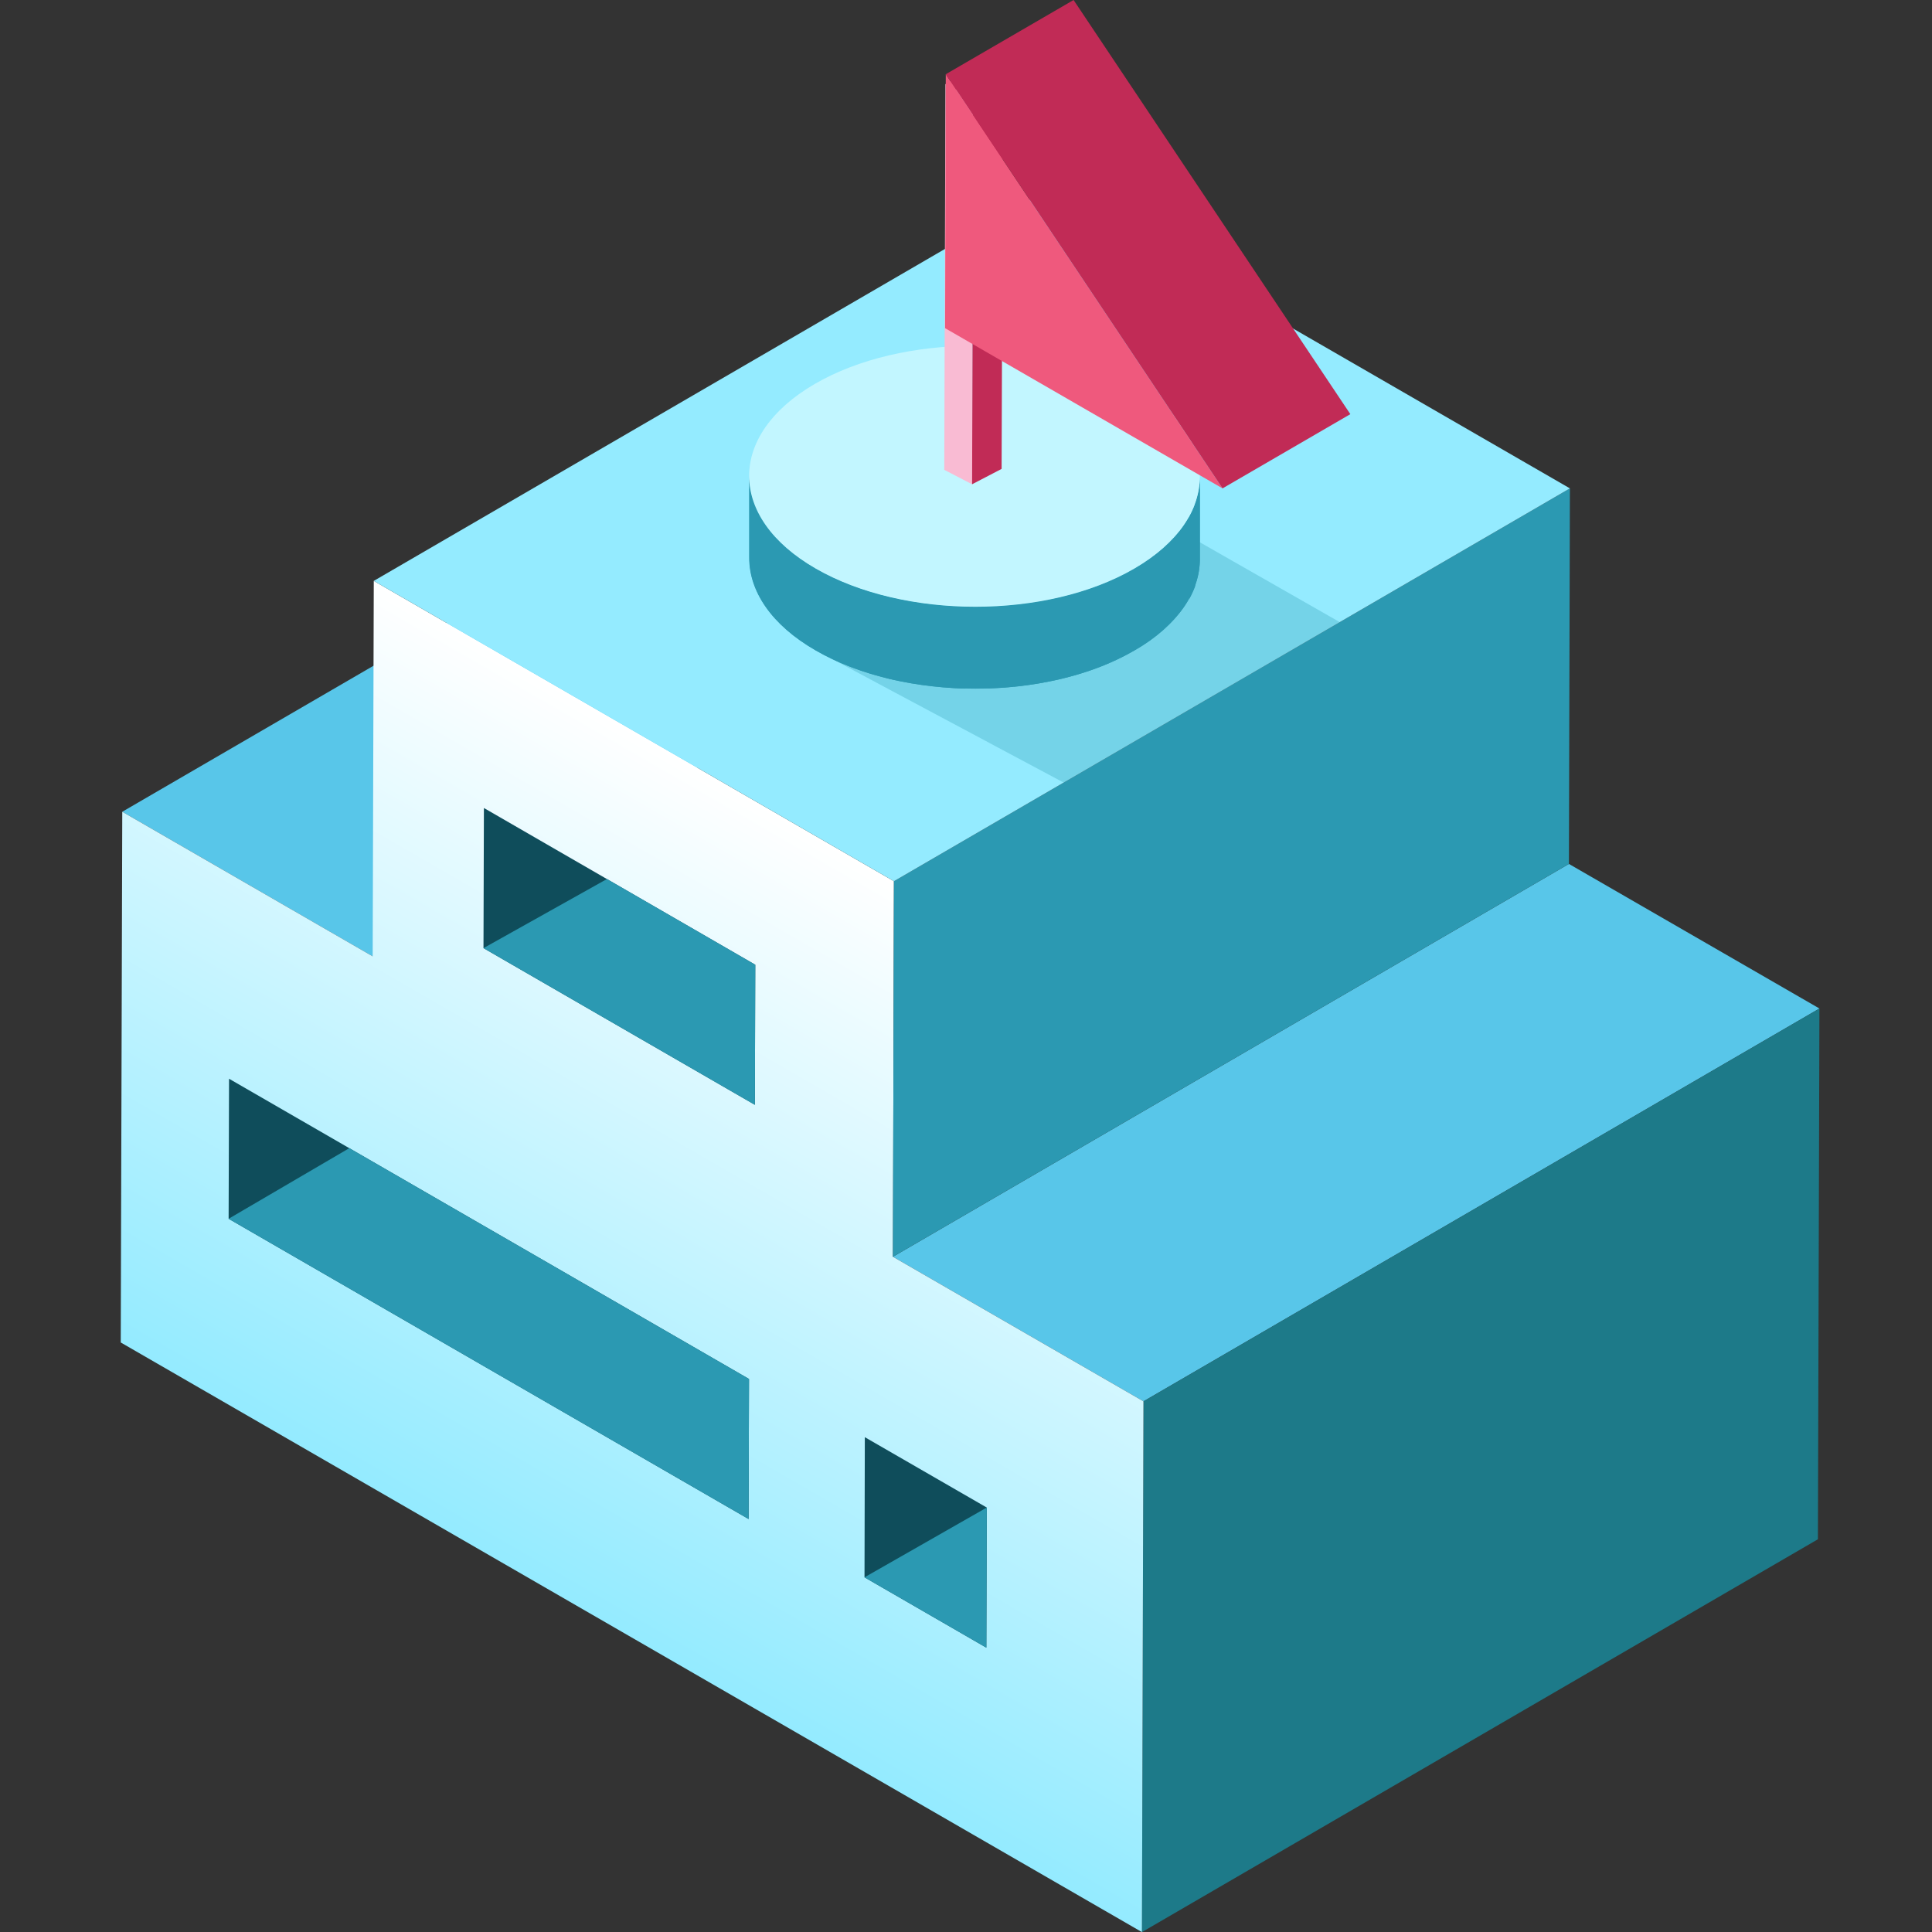 <svg width="60" height="60" viewBox="0 0 60 60" fill="none" xmlns="http://www.w3.org/2000/svg">
<rect x="0" y="0" width="60" height="60" fill="#333333" stroke="none"/>
<g clip-path="url(#clip0_2311_41797)">
<path d="M3.797 25.21L24.79 13.01L32.568 17.503L11.574 29.701L3.797 25.21Z" fill="#58C6E9"/>
<path d="M27.731 39.03L48.724 26.83L56.504 31.32L35.511 43.52L27.731 39.03Z" fill="#58C6E9"/>
<path d="M35.511 43.521L56.504 31.321L56.457 47.803L35.464 60.003L35.511 43.521Z" fill="#1D7A89"/>
<path d="M27.762 27.367L27.731 39.03L35.511 43.52L35.464 60.003L3.75 41.692L3.797 25.21L11.574 29.7L11.608 18.04L27.762 27.367Z" fill="url(#paint0_linear_2311_41797)"/>
<path d="M27.762 27.367L48.755 15.167L48.724 26.83L27.731 39.03L27.762 27.367Z" fill="#2B99B2"/>
<path d="M11.608 18.04L32.601 5.84L48.755 15.167L27.762 27.367L11.608 18.04Z" fill="#94EBFF"/>
<path d="M23.261 42.825L23.248 47.175L7.1 37.85L7.113 33.501L23.261 42.825Z" fill="#0F4D5B"/>
<path opacity="0.3" d="M25.9 20.496L33.034 24.304L41.608 19.321L36.633 16.482L25.9 20.496Z" fill="#2B99B2"/>
<path d="M37.264 14.81V17.357C37.264 18.386 36.584 19.417 35.229 20.201C32.51 21.782 28.08 21.782 25.332 20.201C23.951 19.407 23.264 18.36 23.266 17.318V14.768C23.266 15.81 23.951 16.852 25.329 17.654C28.069 19.235 32.497 19.235 35.227 17.654C36.594 16.867 37.258 15.839 37.264 14.81Z" fill="#2B99B2"/>
<path d="M37.264 14.81V17.357C37.265 17.378 37.265 17.399 37.264 17.42V14.87C37.264 14.849 37.264 14.831 37.264 14.81Z" fill="#2B99B2"/>
<path d="M37.261 14.87V17.42C37.258 17.554 37.243 17.689 37.217 17.821V15.271C37.243 15.139 37.258 15.005 37.261 14.87Z" fill="#2B99B2"/>
<path d="M37.217 15.271V17.821C37.189 17.955 37.151 18.086 37.102 18.214V15.667C37.15 15.538 37.188 15.405 37.217 15.271Z" fill="#2B99B2"/>
<path d="M37.115 15.667V18.214C37.063 18.351 37.001 18.484 36.93 18.613V16.063C37.002 15.936 37.064 15.803 37.115 15.667Z" fill="#2B99B2"/>
<path d="M36.917 16.063V18.613C36.834 18.758 36.74 18.898 36.636 19.029V16.482C36.74 16.349 36.834 16.209 36.917 16.063Z" fill="#2B99B2"/>
<path d="M36.636 16.479V19.027C36.504 19.194 36.358 19.349 36.201 19.493V16.946C36.357 16.801 36.503 16.645 36.636 16.479Z" fill="#2B99B2"/>
<path d="M36.201 16.948V19.496C35.93 19.745 35.633 19.965 35.315 20.152V17.605C35.632 17.416 35.928 17.196 36.201 16.948Z" fill="#2B99B2"/>
<path d="M35.315 17.605V20.152L35.229 20.201C34.744 20.48 34.231 20.706 33.698 20.876V18.329C34.23 18.158 34.744 17.932 35.229 17.654L35.315 17.605Z" fill="#2B99B2"/>
<path d="M33.698 18.329V20.876C33.265 21.016 32.823 21.126 32.375 21.204V18.657C32.823 18.578 33.265 18.469 33.698 18.329Z" fill="#2B99B2"/>
<path d="M32.375 18.657V21.204C32.08 21.258 31.782 21.3 31.484 21.329V18.782C31.786 18.751 32.083 18.712 32.377 18.657" fill="#2B99B2"/>
<path d="M31.481 18.782V21.329C31.221 21.355 30.96 21.373 30.7 21.381V18.834C30.96 18.834 31.221 18.808 31.481 18.782Z" fill="#2B99B2"/>
<path d="M30.705 18.824V21.371C30.465 21.371 30.226 21.371 29.989 21.371V18.824C30.228 18.824 30.468 18.824 30.705 18.824Z" fill="#2B99B2"/>
<path d="M29.989 18.837V21.384C29.757 21.384 29.528 21.366 29.299 21.347V18.8C29.528 18.818 29.757 18.831 29.986 18.837" fill="#2B99B2"/>
<path d="M29.301 18.8V21.348C29.072 21.329 28.846 21.303 28.622 21.272V18.725C28.846 18.756 29.072 18.782 29.301 18.8Z" fill="#2B99B2"/>
<path d="M28.622 18.725V21.272C28.387 21.238 28.155 21.199 27.929 21.152V18.602C28.158 18.652 28.39 18.691 28.624 18.725" fill="#2B99B2"/>
<path d="M27.926 18.602V21.152C27.666 21.1 27.434 21.04 27.197 20.972V18.425C27.436 18.493 27.679 18.553 27.926 18.602Z" fill="#2B99B2"/>
<path d="M27.197 18.425V20.972C26.905 20.889 26.621 20.793 26.348 20.686V18.139C26.608 18.245 26.905 18.342 27.197 18.425Z" fill="#2B99B2"/>
<path d="M26.348 18.139V20.686C26 20.55 25.663 20.388 25.34 20.201C23.959 19.407 23.272 18.36 23.274 17.318V14.768C23.274 15.81 23.959 16.852 25.337 17.654C25.661 17.84 25.998 18.002 26.345 18.139" fill="#2B99B2"/>
<path d="M35.198 11.927C37.938 13.508 37.951 16.073 35.229 17.657C32.508 19.24 28.08 19.238 25.332 17.657C22.584 16.076 22.579 13.51 25.298 11.927C28.017 10.343 32.458 10.343 35.198 11.927Z" fill="#C2F6FF"/>
<path d="M30.226 3.058L30.189 15.039L29.325 14.591L29.361 2.61L30.226 3.058Z" fill="#F9BBD3"/>
<path d="M30.226 3.058L31.145 2.579L31.106 14.562L30.189 15.039L30.226 3.058Z" fill="#C12B56"/>
<path d="M29.361 2.61L30.28 2.133L31.145 2.579L30.226 3.058L29.361 2.61Z" fill="#CE4D6C"/>
<path d="M29.372 2.305L37.967 15.167L29.351 10.192L29.372 2.305Z" fill="#EF597D"/>
<path d="M29.372 2.305L33.341 0L41.936 12.862L37.967 15.167L29.372 2.305Z" fill="#C12B56"/>
<path d="M7.1 37.85L10.848 35.657L23.261 42.825L23.248 47.175L7.1 37.85Z" fill="#2B99B2"/>
<path d="M30.645 46.818L30.632 51.17L26.848 48.985L26.858 44.633L30.645 46.818Z" fill="#0F4D5B"/>
<path d="M26.848 48.985L30.645 46.818L30.632 51.17L26.848 48.985Z" fill="#2B99B2"/>
<path d="M23.456 29.961L23.443 34.311L15.015 29.445L15.028 25.093L23.456 29.961Z" fill="#0F4D5B"/>
<path d="M15.015 29.445L18.849 27.299L23.456 29.961L23.443 34.311L15.015 29.445Z" fill="#2B99B2"/>
</g>
<defs>
<linearGradient id="paint0_linear_2311_41797" x1="28.262" y1="27.656" x2="16.057" y2="48.797" gradientUnits="userSpaceOnUse">
<stop stop-color="white"/>
<stop offset="1" stop-color="#94EBFF"/>
</linearGradient>
<clipPath id="clip0_2311_41797">
<rect width="52.754" height="60" fill="white" transform="translate(3.75)"/>
</clipPath>
</defs>
</svg>
